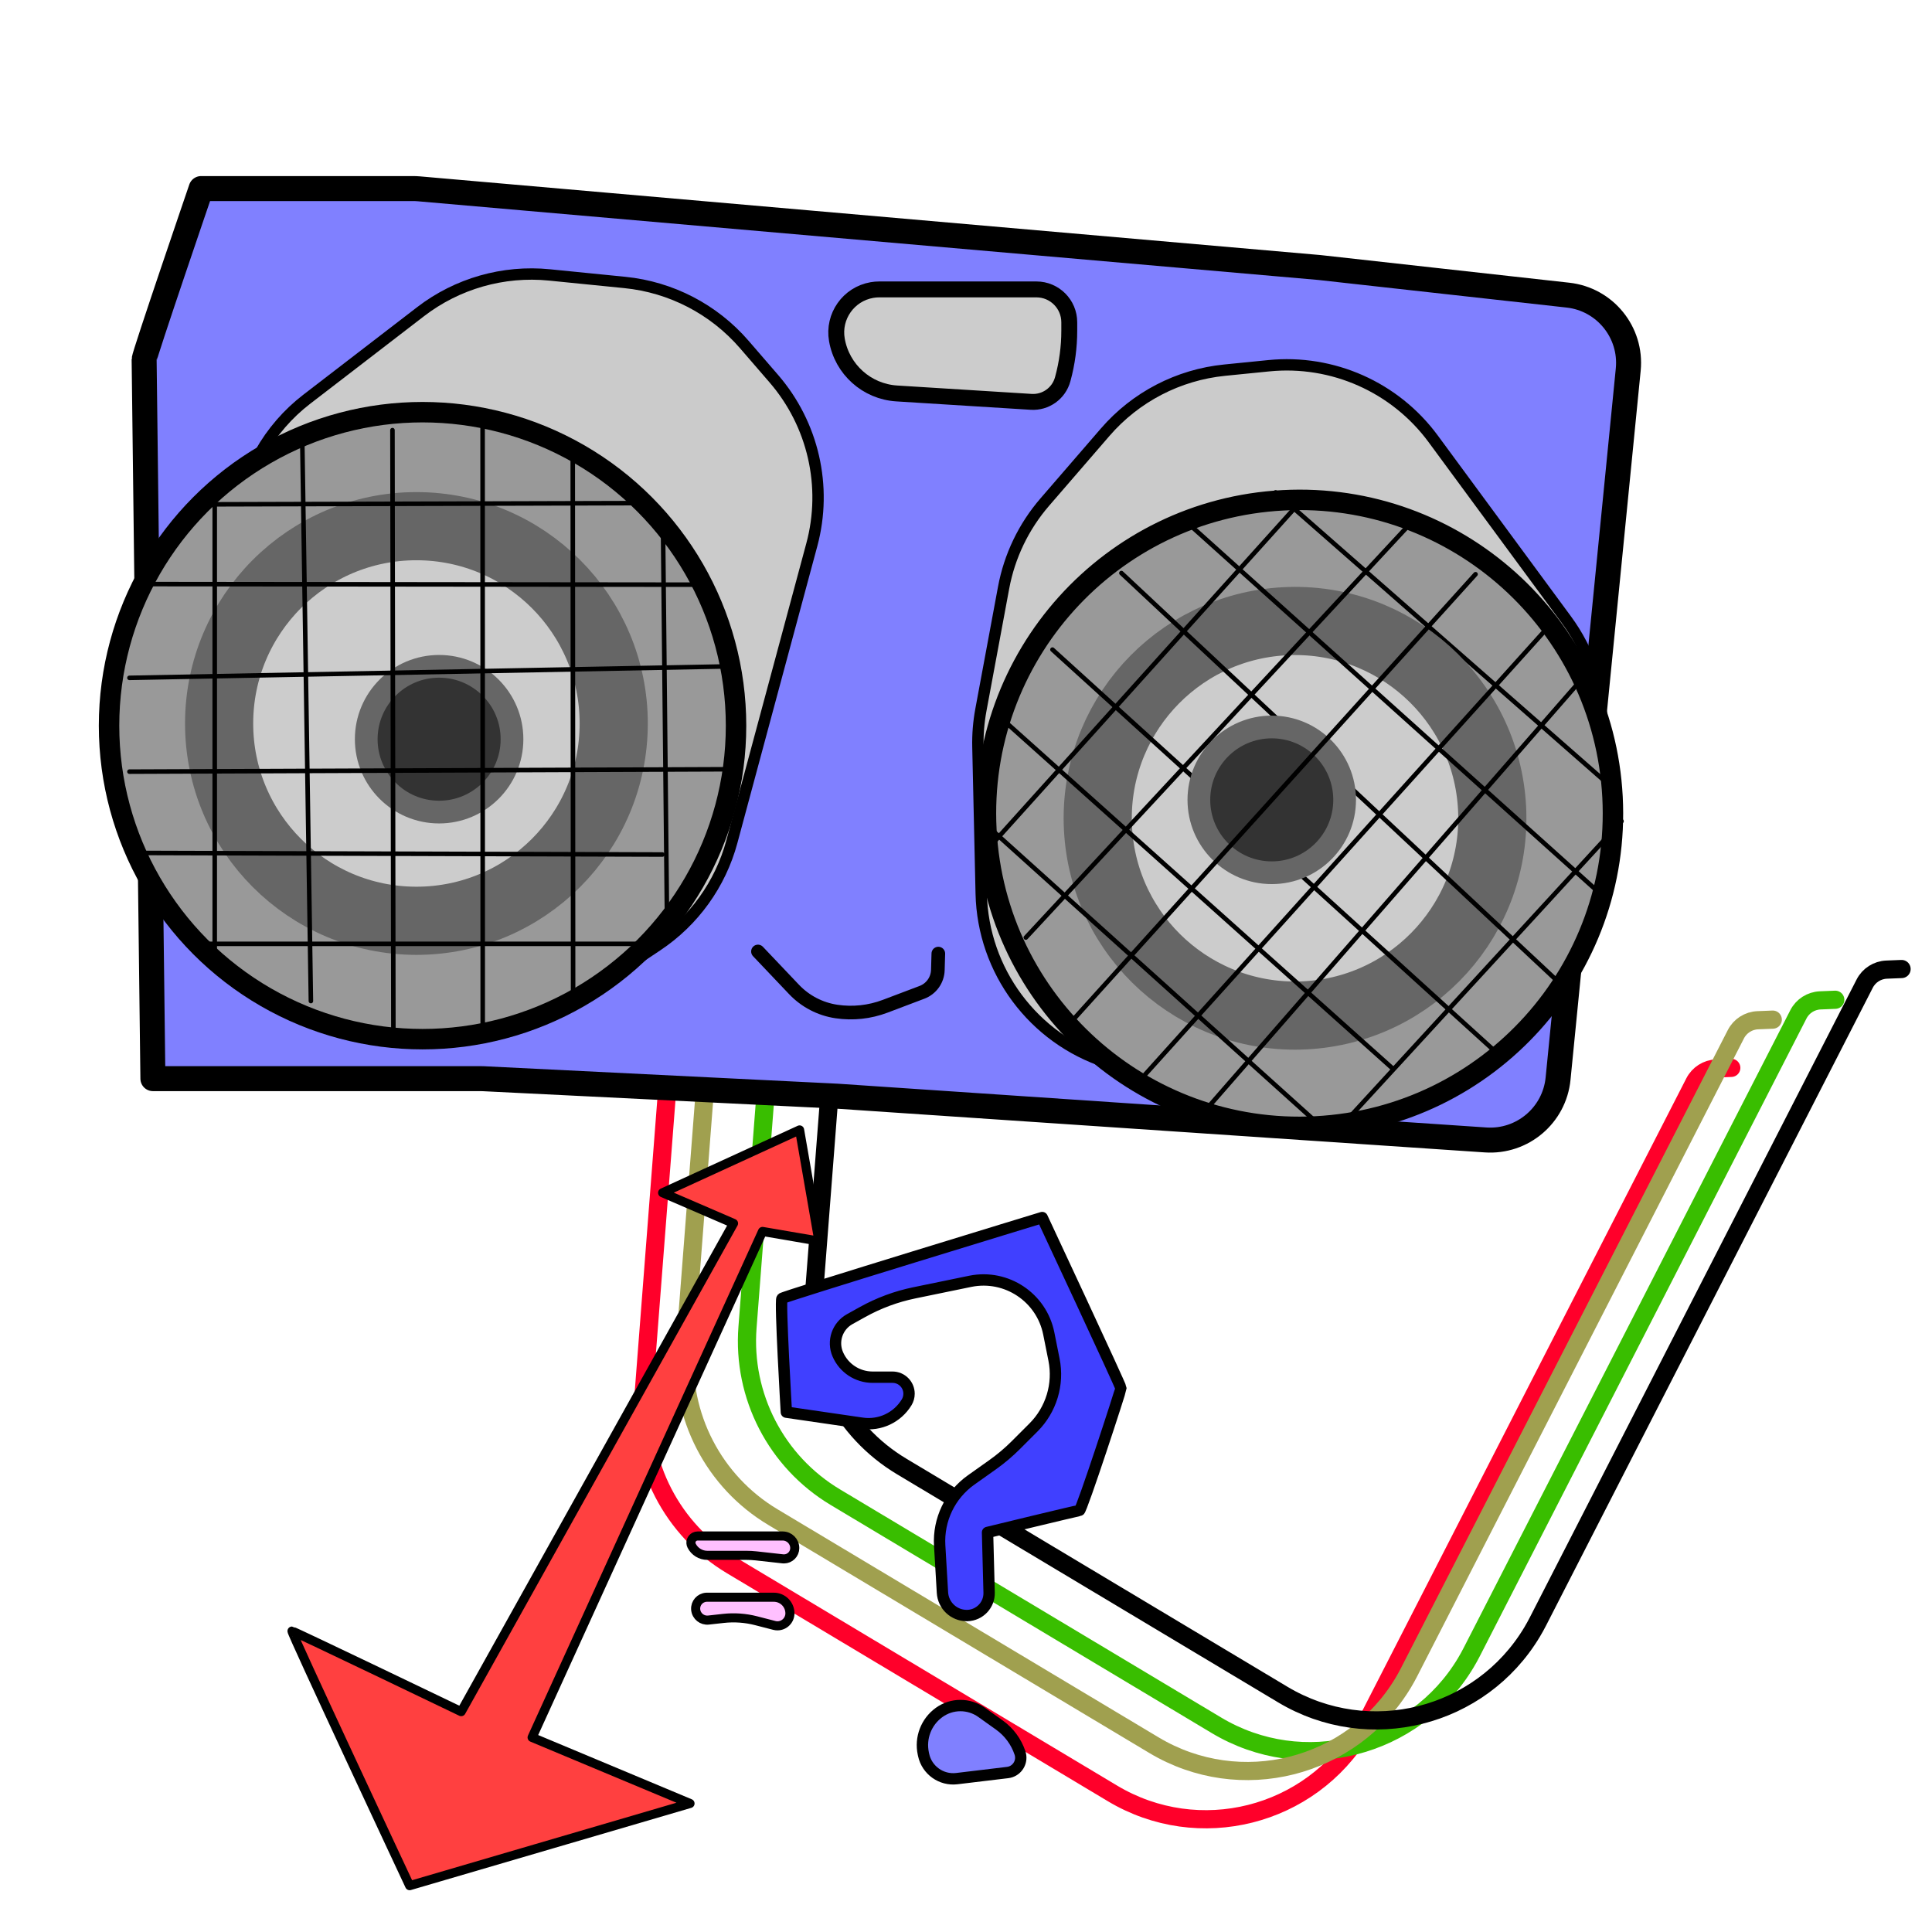 <?xml version="1.0" encoding="UTF-8" standalone="no"?>
<!DOCTYPE svg PUBLIC "-//W3C//DTD SVG 1.1//EN" "http://www.w3.org/Graphics/SVG/1.1/DTD/svg11.dtd">
<svg version="1.1" xmlns:dc="http://purl.org/dc/elements/1.1/" xmlns="http://www.w3.org/2000/svg" xmlns:xl="http://www.w3.org/1999/xlink" viewBox="0 0 850.394 850.394" width="850.394" height="850.394">
  <defs/>
  <g id="proximity_sensor" fill-opacity="1" stroke="none" stroke-opacity="1" stroke-dasharray="none" fill="none">
    <title>proximity sensor</title>
    <g id="proximity_sensor: Layer 1">
      <title>Layer 1</title>
      <g id="Line_36">
        <path d="M 293.588 480.659 L 283.263 614.18 C 280.923 644.434 295.902 673.408 321.939 688.992 L 489.701 789.404 C 527.612 812.095 576.74 799.756 599.431 761.846 C 600.334 760.337 601.187 758.799 601.988 757.234 L 745.823 476.454 C 747.685 472.818 751.361 470.467 755.443 470.301 L 762.049 470.033 L 762.049 470.033" stroke="#ff002a" stroke-linecap="round" stroke-linejoin="round" stroke-width="8"/>
      </g>
      <g id="Line_37">
        <path d="M 339.352 450.684 L 329.026 584.205 C 326.687 614.459 341.666 643.432 367.703 659.016 L 535.465 759.428 C 573.376 782.119 622.503 769.781 645.194 731.87 C 646.097 730.361 646.95 728.823 647.752 727.259 L 791.586 446.478 C 793.449 442.842 797.125 440.491 801.207 440.326 L 807.812 440.058 L 807.812 440.058" stroke="#39be00" stroke-linecap="round" stroke-linejoin="round" stroke-width="8"/>
      </g>
      <g id="Line_38">
        <path d="M 311.839 459.43 L 301.514 592.951 C 299.174 623.205 314.153 652.178 340.19 667.763 L 507.952 768.174 C 545.863 790.865 594.991 778.527 617.682 740.616 C 618.585 739.108 619.438 737.569 620.239 736.005 L 764.073 455.224 C 765.936 451.588 769.612 449.238 773.694 449.072 L 780.3 448.804 L 780.3 448.804" stroke="#a0a04f" stroke-linecap="round" stroke-linejoin="round" stroke-width="8"/>
      </g>
      <g id="Line_39">
        <path d="M 368.539 437.15 L 358.214 570.671 C 355.874 600.925 370.853 629.899 396.89 645.483 L 564.652 745.894 C 602.563 768.585 651.691 756.247 674.382 718.336 C 675.285 716.828 676.138 715.29 676.94 713.725 L 820.774 432.944 C 822.636 429.309 826.312 426.958 830.394 426.792 L 837 426.524 L 837 426.524" stroke="black" stroke-linecap="round" stroke-linejoin="round" stroke-width="8"/>
      </g>
      <g id="Graphic_35">
        <path d="M 63.439 158.266 C 63.439 156.337 88.528 83 88.528 83 L 181.785 83 C 182.657 83 183.528 83.038 184.397 83.114 L 580.304 117.708 C 580.538 117.728 580.772 117.751 581.005 117.777 L 690.148 129.904 C 706.476 131.718 718.307 146.327 716.689 162.675 L 685.804 474.785 C 684.208 490.91 670.096 502.853 653.929 501.762 L 368.635 482.51 C 368.455 482.497 368.275 482.487 368.095 482.478 L 212.782 474.808 C 212.289 474.784 211.795 474.772 211.302 474.772 L 67.299 474.772 C 67.299 474.772 63.439 160.196 63.439 158.266 Z" fill="#8080ff"/>
        <path d="M 63.439 158.266 C 63.439 156.337 88.528 83 88.528 83 L 181.785 83 C 182.657 83 183.528 83.038 184.397 83.114 L 580.304 117.708 C 580.538 117.728 580.772 117.751 581.005 117.777 L 690.148 129.904 C 706.476 131.718 718.307 146.327 716.689 162.675 L 685.804 474.785 C 684.208 490.91 670.096 502.853 653.929 501.762 L 368.635 482.51 C 368.455 482.497 368.275 482.487 368.095 482.478 L 212.782 474.808 C 212.289 474.784 211.795 474.772 211.302 474.772 L 67.299 474.772 C 67.299 474.772 63.439 160.196 63.439 158.266 Z" stroke="black" stroke-linecap="round" stroke-linejoin="round" stroke-width="11"/>
      </g>
      <g id="Graphic_4">
        <path d="M 134.99 175.752 L 185.1 137.206 C 201.259 124.776 221.553 118.984 241.837 121.013 L 275.031 124.332 C 295.4 126.369 314.213 136.136 327.598 151.624 L 340.607 166.677 C 357.966 186.762 364.231 214.151 357.329 239.785 L 322.154 370.437 C 317.109 389.175 305.426 405.44 289.28 416.203 L 246.044 445.027 C 243.941 446.43 241.099 445.861 239.696 443.758 C 238.537 442.019 238.703 439.716 240.098 438.161 L 240.098 438.161 C 253.241 423.517 252.024 400.99 237.379 387.847 C 237.232 387.715 237.085 387.585 236.936 387.456 L 131.438 295.892 C 99.064 267.794 95.598 218.771 123.696 186.397 C 127.096 182.48 130.879 178.914 134.99 175.752 Z" fill="#cbcbcb"/>
        <path d="M 134.99 175.752 L 185.1 137.206 C 201.259 124.776 221.553 118.984 241.837 121.013 L 275.031 124.332 C 295.4 126.369 314.213 136.136 327.598 151.624 L 340.607 166.677 C 357.966 186.762 364.231 214.151 357.329 239.785 L 322.154 370.437 C 317.109 389.175 305.426 405.44 289.28 416.203 L 246.044 445.027 C 243.941 446.43 241.099 445.861 239.696 443.758 C 238.537 442.019 238.703 439.716 240.098 438.161 L 240.098 438.161 C 253.241 423.517 252.024 400.99 237.379 387.847 C 237.232 387.715 237.085 387.585 236.936 387.456 L 131.438 295.892 C 99.064 267.794 95.598 218.771 123.696 186.397 C 127.096 182.48 130.879 178.914 134.99 175.752 Z" stroke="black" stroke-linecap="round" stroke-linejoin="round" stroke-width="5"/>
      </g>
      <g id="Graphic_18">
        <circle cx="185.989" cy="319.414" r="137.989" fill="#999"/>
        <circle cx="185.989" cy="319.414" r="137.989" stroke="black" stroke-linecap="round" stroke-linejoin="round" stroke-width="9"/>
      </g>
      <g id="Graphic_40">
        <circle cx="183.292" cy="318.45" r="86.846" fill="#ccc"/>
        <circle cx="183.292" cy="318.45" r="86.846" stroke="#666" stroke-linecap="round" stroke-linejoin="round" stroke-width="30"/>
      </g>
      <g id="Line_17">
        <line x1="89.594" y1="222.001" x2="282.333" y2="221.452" stroke="black" stroke-linecap="round" stroke-linejoin="round" stroke-width="2"/>
      </g>
      <g id="Graphic_43">
        <circle cx="193.283" cy="325.368" r="32.079" fill="#333"/>
        <circle cx="193.283" cy="325.368" r="32.079" stroke="#666" stroke-linecap="round" stroke-linejoin="round" stroke-width="10"/>
      </g>
      <g id="Line_16">
        <line x1="59.724" y1="257.085" x2="306.896" y2="257.352" stroke="black" stroke-linecap="round" stroke-linejoin="round" stroke-width="2"/>
      </g>
      <g id="Line_15">
        <line x1="56.972" y1="298.366" x2="323.901" y2="293.252" stroke="black" stroke-linecap="round" stroke-linejoin="round" stroke-width="2"/>
      </g>
      <g id="Line_14">
        <line x1="56.972" y1="339.647" x2="320.123" y2="338.6" stroke="black" stroke-linecap="round" stroke-linejoin="round" stroke-width="2"/>
      </g>
      <g id="Line_13">
        <line x1="59.724" y1="375.424" x2="291.573" y2="376.128" stroke="black" stroke-linecap="round" stroke-linejoin="round" stroke-width="2"/>
      </g>
      <g id="Line_12">
        <line x1="83.657" y1="415.448" x2="291.573" y2="415.448" stroke="black" stroke-linecap="round" stroke-linejoin="round" stroke-width="2"/>
      </g>
      <g id="Line_11">
        <line x1="291.78" y1="227.12" x2="293.649" y2="411.201" stroke="black" stroke-linecap="round" stroke-linejoin="round" stroke-width="2"/>
      </g>
      <g id="Line_10">
        <line x1="252.101" y1="202.557" x2="252.258" y2="438.603" stroke="black" stroke-linecap="round" stroke-linejoin="round" stroke-width="2"/>
      </g>
      <g id="Line_9">
        <line x1="212.422" y1="183.663" x2="212.474" y2="456.982" stroke="black" stroke-linecap="round" stroke-linejoin="round" stroke-width="2"/>
      </g>
      <g id="Line_8">
        <line x1="172.743" y1="189.331" x2="173.155" y2="456.982" stroke="black" stroke-linecap="round" stroke-linejoin="round" stroke-width="2"/>
      </g>
      <g id="Line_7">
        <line x1="133.064" y1="194.999" x2="136.843" y2="440.631" stroke="black" stroke-linecap="round" stroke-linejoin="round" stroke-width="2"/>
      </g>
      <g id="Line_6">
        <line x1="94.516" y1="218.368" x2="94.516" y2="426.284" stroke="black" stroke-linecap="round" stroke-linejoin="round" stroke-width="2"/>
      </g>
      <g id="Graphic_19">
        <path d="M 689.48 272.803 L 630.84 193.159 C 614.087 170.405 586.573 158.177 558.458 160.988 L 539.04 162.93 C 518.671 164.967 499.858 174.734 486.473 190.222 L 459.872 221.001 C 450.595 231.736 444.339 244.744 441.747 258.693 L 431.767 312.381 C 430.761 317.794 430.316 323.297 430.44 328.802 L 431.894 393.346 C 432.659 427.328 454.815 457.116 487.14 467.625 L 563.717 492.52 C 568.831 494.183 574.323 491.385 575.986 486.272 C 577.059 482.969 576.292 479.344 573.972 476.76 L 573.972 476.76 C 563.595 465.196 564.556 447.409 576.12 437.03 C 577.868 435.462 579.806 434.118 581.888 433.03 L 662.09 391.149 C 701.254 370.697 716.424 322.369 695.972 283.204 C 694.077 279.576 691.907 276.099 689.48 272.803 Z" fill="#cbcbcb"/>
        <path d="M 689.48 272.803 L 630.84 193.159 C 614.087 170.405 586.573 158.177 558.458 160.988 L 539.04 162.93 C 518.671 164.967 499.858 174.734 486.473 190.222 L 459.872 221.001 C 450.595 231.736 444.339 244.744 441.747 258.693 L 431.767 312.381 C 430.761 317.794 430.316 323.297 430.44 328.802 L 431.894 393.346 C 432.659 427.328 454.815 457.116 487.14 467.625 L 563.717 492.52 C 568.831 494.183 574.323 491.385 575.986 486.272 C 577.059 482.969 576.292 479.344 573.972 476.76 L 573.972 476.76 C 563.595 465.196 564.556 447.409 576.12 437.03 C 577.868 435.462 579.806 434.118 581.888 433.03 L 662.09 391.149 C 701.254 370.697 716.424 322.369 695.972 283.204 C 694.077 279.576 691.907 276.099 689.48 272.803 Z" stroke="black" stroke-linecap="round" stroke-linejoin="round" stroke-width="5"/>
      </g>
      <g id="Graphic_20">
        <path d="M 564.749 220.213 C 488.644 224.201 430.183 289.129 434.171 365.234 C 438.159 441.339 503.088 499.8 579.192 495.811 C 655.297 491.823 713.758 426.895 709.77 350.79 C 705.781 274.686 640.853 216.224 564.749 220.213" fill="#999"/>
        <path d="M 564.749 220.213 C 488.644 224.201 430.183 289.129 434.171 365.234 C 438.159 441.339 503.088 499.8 579.192 495.811 C 655.297 491.823 713.758 426.895 709.77 350.79 C 705.781 274.686 640.853 216.224 564.749 220.213" stroke="black" stroke-linecap="round" stroke-linejoin="round" stroke-width="9"/>
      </g>
      <g id="Line_21">
        <line x1="710.858" y1="347.746" x2="561.472" y2="216.739" stroke="black" stroke-linecap="round" stroke-linejoin="round" stroke-width="2"/>
      </g>
      <g id="Graphic_41">
        <path d="M 656.749 355.631 C 659.259 403.529 622.465 444.393 574.567 446.903 C 526.669 449.413 485.805 412.619 483.295 364.721 C 480.785 316.823 517.579 275.959 565.477 273.449 C 613.375 270.939 654.239 307.733 656.749 355.631" fill="#ccc"/>
        <path d="M 656.749 355.631 C 659.259 403.529 622.465 444.393 574.567 446.903 C 526.669 449.413 485.805 412.619 483.295 364.721 C 480.785 316.823 517.579 275.959 565.477 273.449 C 613.375 270.939 654.239 307.733 656.749 355.631" stroke="#666" stroke-linecap="round" stroke-linejoin="round" stroke-width="30"/>
      </g>
      <g id="Line_22">
        <line x1="703.528" y1="392.596" x2="519.665" y2="227.404" stroke="black" stroke-linecap="round" stroke-linejoin="round" stroke-width="2"/>
      </g>
      <g id="Line_23">
        <line x1="688.543" y1="434.652" x2="493.598" y2="252.241" stroke="black" stroke-linecap="round" stroke-linejoin="round" stroke-width="2"/>
      </g>
      <g id="Line_24">
        <line x1="658.113" y1="462.801" x2="463.255" y2="285.941" stroke="black" stroke-linecap="round" stroke-linejoin="round" stroke-width="2"/>
      </g>
      <g id="Graphic_44">
        <circle cx="559.776" cy="352.068" r="32.079" fill="#333"/>
        <circle cx="559.776" cy="352.068" r="32.079" stroke="#666" stroke-linecap="round" stroke-linejoin="round" stroke-width="10"/>
      </g>
      <g id="Line_25">
        <line x1="612.957" y1="470.285" x2="440.188" y2="315.672" stroke="black" stroke-linecap="round" stroke-linejoin="round" stroke-width="2"/>
      </g>
      <g id="Line_26">
        <line x1="586.176" y1="500.029" x2="431.664" y2="360.906" stroke="black" stroke-linecap="round" stroke-linejoin="round" stroke-width="2"/>
      </g>
      <g id="Line_27">
        <line x1="713.734" y1="361.464" x2="589.172" y2="497.012" stroke="black" stroke-linecap="round" stroke-linejoin="round" stroke-width="2"/>
      </g>
      <g id="Line_28">
        <line x1="696.465" y1="298.638" x2="531.216" y2="488.014" stroke="black" stroke-linecap="round" stroke-linejoin="round" stroke-width="2"/>
      </g>
      <g id="Line_29">
        <line x1="682.489" y1="274.852" x2="499.563" y2="477.933" stroke="black" stroke-linecap="round" stroke-linejoin="round" stroke-width="2"/>
      </g>
      <g id="Line_30">
        <line x1="649.476" y1="252.754" x2="470.076" y2="451.382" stroke="black" stroke-linecap="round" stroke-linejoin="round" stroke-width="2"/>
      </g>
      <g id="Line_31">
        <line x1="618.698" y1="232.669" x2="451.53" y2="412.681" stroke="black" stroke-linecap="round" stroke-linejoin="round" stroke-width="2"/>
      </g>
      <g id="Line_32">
        <line x1="571.607" y1="221.713" x2="432.484" y2="376.225" stroke="black" stroke-linecap="round" stroke-linejoin="round" stroke-width="2"/>
      </g>
      <g id="Graphic_42">
        <path d="M 368.365 149.582 L 368.365 149.582 C 366.572 139.272 373.476 129.461 383.786 127.668 C 384.858 127.482 385.944 127.388 387.032 127.388 L 456.176 127.388 C 464.17 127.388 470.65 133.868 470.65 141.862 L 470.65 145.623 C 470.65 152.734 469.702 159.812 467.831 166.673 L 467.755 166.951 C 466.07 173.132 460.274 177.279 453.88 176.879 L 394.708 173.181 C 381.525 172.357 370.628 162.596 368.365 149.582 Z" fill="#ccc"/>
        <path d="M 368.365 149.582 L 368.365 149.582 C 366.572 139.272 373.476 129.461 383.786 127.668 C 384.858 127.482 385.944 127.388 387.032 127.388 L 456.176 127.388 C 464.17 127.388 470.65 133.868 470.65 141.862 L 470.65 145.623 C 470.65 152.734 469.702 159.812 467.831 166.673 L 467.755 166.951 C 466.07 173.132 460.274 177.279 453.88 176.879 L 394.708 173.181 C 381.525 172.357 370.628 162.596 368.365 149.582 Z" stroke="black" stroke-linecap="round" stroke-linejoin="round" stroke-width="7"/>
      </g>
      <g id="Graphic_46">
        <path d="M 203.005 753.399 C 203.005 753.399 129.241 717.935 128.531 717.935 C 127.822 717.935 180.308 830 180.308 830 L 303.721 793.827 L 234.213 764.747 L 335.639 542.036 L 360.463 546.291 L 351.952 497.352 L 291.664 525.013 L 322.872 538.489 Z" fill="#ff4040"/>
        <path d="M 203.005 753.399 C 203.005 753.399 129.241 717.935 128.531 717.935 C 127.822 717.935 180.308 830 180.308 830 L 303.721 793.827 L 234.213 764.747 L 335.639 542.036 L 360.463 546.291 L 351.952 497.352 L 291.664 525.013 L 322.872 538.489 Z" stroke="black" stroke-linecap="round" stroke-linejoin="round" stroke-width="4"/>
      </g>
      <g id="Graphic_47">
        <path d="M 346.127 621.587 C 346.127 621.587 343.239 572.499 344.202 571.536 C 345.164 570.574 458.74 535.923 458.74 535.923 C 458.74 535.923 493.391 610.037 493.391 610.999 C 493.391 611.962 476.066 664.9 475.103 664.9 C 474.141 664.9 434.678 674.525 434.678 674.525 L 435.374 700.998 C 435.517 706.433 431.228 710.954 425.793 711.097 C 425.707 711.099 425.62 711.101 425.534 711.101 L 425.534 711.101 C 419.859 711.101 415.167 706.677 414.834 701.012 L 413.614 680.275 C 412.946 668.914 418.178 658.011 427.459 651.425 L 436.878 644.74 C 440.538 642.143 443.973 639.242 447.147 636.068 L 454.89 628.325 C 462.708 620.507 466.101 609.301 463.933 598.46 L 461.628 586.937 C 458.457 571.079 443.03 560.795 427.173 563.966 C 427.119 563.977 427.065 563.988 427.011 563.999 L 402.407 569.065 C 394.45 570.703 386.789 573.543 379.688 577.489 L 374.026 580.634 C 368.566 583.668 366.285 590.339 368.746 596.08 L 368.746 596.08 C 371.373 602.212 377.402 606.187 384.072 606.187 L 392.844 606.187 C 396.866 606.187 400.127 609.447 400.127 613.469 C 400.127 614.805 399.759 616.115 399.065 617.256 L 399.065 617.256 C 394.98 623.967 387.279 627.588 379.505 626.455 Z" fill="#4040ff"/>
        <path d="M 346.127 621.587 C 346.127 621.587 343.239 572.499 344.202 571.536 C 345.164 570.574 458.74 535.923 458.74 535.923 C 458.74 535.923 493.391 610.037 493.391 610.999 C 493.391 611.962 476.066 664.9 475.103 664.9 C 474.141 664.9 434.678 674.525 434.678 674.525 L 435.374 700.998 C 435.517 706.433 431.228 710.954 425.793 711.097 C 425.707 711.099 425.62 711.101 425.534 711.101 L 425.534 711.101 C 419.859 711.101 415.167 706.677 414.834 701.012 L 413.614 680.275 C 412.946 668.914 418.178 658.011 427.459 651.425 L 436.878 644.74 C 440.538 642.143 443.973 639.242 447.147 636.068 L 454.89 628.325 C 462.708 620.507 466.101 609.301 463.933 598.46 L 461.628 586.937 C 458.457 571.079 443.03 560.795 427.173 563.966 C 427.119 563.977 427.065 563.988 427.011 563.999 L 402.407 569.065 C 394.45 570.703 386.789 573.543 379.688 577.489 L 374.026 580.634 C 368.566 583.668 366.285 590.339 368.746 596.08 L 368.746 596.08 C 371.373 602.212 377.402 606.187 384.072 606.187 L 392.844 606.187 C 396.866 606.187 400.127 609.447 400.127 613.469 C 400.127 614.805 399.759 616.115 399.065 617.256 L 399.065 617.256 C 394.98 623.967 387.279 627.588 379.505 626.455 Z" stroke="black" stroke-linecap="round" stroke-linejoin="round" stroke-width="5"/>
      </g>
      <g id="Graphic_48">
        <path d="M 406.538 772.453 L 406.411 771.859 C 404.94 764.996 407.651 757.912 413.327 753.784 L 413.327 753.784 C 418.901 749.73 426.445 749.697 432.053 753.704 L 439.871 759.288 C 444.128 762.329 447.313 766.641 448.968 771.604 L 448.968 771.604 C 450.115 775.045 448.255 778.764 444.814 779.911 C 444.394 780.051 443.96 780.148 443.52 780.201 L 421.147 782.886 C 414.313 783.706 407.98 779.183 406.538 772.453 Z" fill="#8080ff"/>
        <path d="M 406.538 772.453 L 406.411 771.859 C 404.94 764.996 407.651 757.912 413.327 753.784 L 413.327 753.784 C 418.901 749.73 426.445 749.697 432.053 753.704 L 439.871 759.288 C 444.128 762.329 447.313 766.641 448.968 771.604 L 448.968 771.604 C 450.115 775.045 448.255 778.764 444.814 779.911 C 444.394 780.051 443.96 780.148 443.52 780.201 L 421.147 782.886 C 414.313 783.706 407.98 779.183 406.538 772.453 Z" stroke="black" stroke-linecap="round" stroke-linejoin="round" stroke-width="5"/>
      </g>
      <g id="Graphic_49">
        <path d="M 307.061 676.088 L 344.505 676.088 C 347.442 676.088 349.824 678.47 349.824 681.408 L 349.824 681.408 C 349.824 684.037 347.692 686.169 345.063 686.169 C 344.887 686.169 344.712 686.159 344.537 686.14 L 332.876 684.844 C 331.409 684.681 329.934 684.599 328.458 684.599 L 311.316 684.599 C 308.401 684.599 305.735 682.952 304.431 680.344 L 304.431 680.344 C 303.704 678.891 304.293 677.125 305.746 676.399 C 306.154 676.194 306.604 676.088 307.061 676.088 Z" fill="#ffc0ff"/>
        <path d="M 307.061 676.088 L 344.505 676.088 C 347.442 676.088 349.824 678.47 349.824 681.408 L 349.824 681.408 C 349.824 684.037 347.692 686.169 345.063 686.169 C 344.887 686.169 344.712 686.159 344.537 686.14 L 332.876 684.844 C 331.409 684.681 329.934 684.599 328.458 684.599 L 311.316 684.599 C 308.401 684.599 305.735 682.952 304.431 680.344 L 304.431 680.344 C 303.704 678.891 304.293 677.125 305.746 676.399 C 306.154 676.194 306.604 676.088 307.061 676.088 Z" stroke="black" stroke-linecap="round" stroke-linejoin="round" stroke-width="4"/>
      </g>
      <g id="Graphic_50">
        <path d="M 311.181 703.04 L 340.604 703.04 C 344.521 703.04 347.696 706.216 347.696 710.133 L 347.696 710.133 C 347.696 713.168 345.236 715.628 342.202 715.628 C 341.738 715.628 341.277 715.569 340.829 715.453 L 332.821 713.387 C 328.119 712.174 323.235 711.827 318.409 712.363 L 311.857 713.091 C 309.057 713.402 306.535 711.384 306.224 708.584 C 306.216 708.509 306.209 708.435 306.204 708.36 L 306.204 708.36 C 306.021 705.611 308.1 703.235 310.849 703.051 C 310.959 703.044 311.07 703.04 311.181 703.04 Z" fill="#ffc0ff"/>
        <path d="M 311.181 703.04 L 340.604 703.04 C 344.521 703.04 347.696 706.216 347.696 710.133 L 347.696 710.133 C 347.696 713.168 345.236 715.628 342.202 715.628 C 341.738 715.628 341.277 715.569 340.829 715.453 L 332.821 713.387 C 328.119 712.174 323.235 711.827 318.409 712.363 L 311.857 713.091 C 309.057 713.402 306.535 711.384 306.224 708.584 C 306.216 708.509 306.209 708.435 306.204 708.36 L 306.204 708.36 C 306.021 705.611 308.1 703.235 310.849 703.051 C 310.959 703.044 311.07 703.04 311.181 703.04 Z" stroke="black" stroke-linecap="round" stroke-linejoin="round" stroke-width="4"/>
      </g>
      <g id="Line_51">
        <path d="M 333.627 418.804 L 349.51 435.527 C 354.475 440.754 361.046 444.17 368.177 445.229 L 368.177 445.229 C 375.394 446.301 382.765 445.509 389.589 442.928 L 405.819 436.788 C 409.921 435.236 412.68 431.363 412.807 426.98 L 413.017 419.736 L 413.017 419.736" stroke="black" stroke-linecap="round" stroke-linejoin="round" stroke-width="6"/>
      </g>
    </g>
  </g>
</svg>
